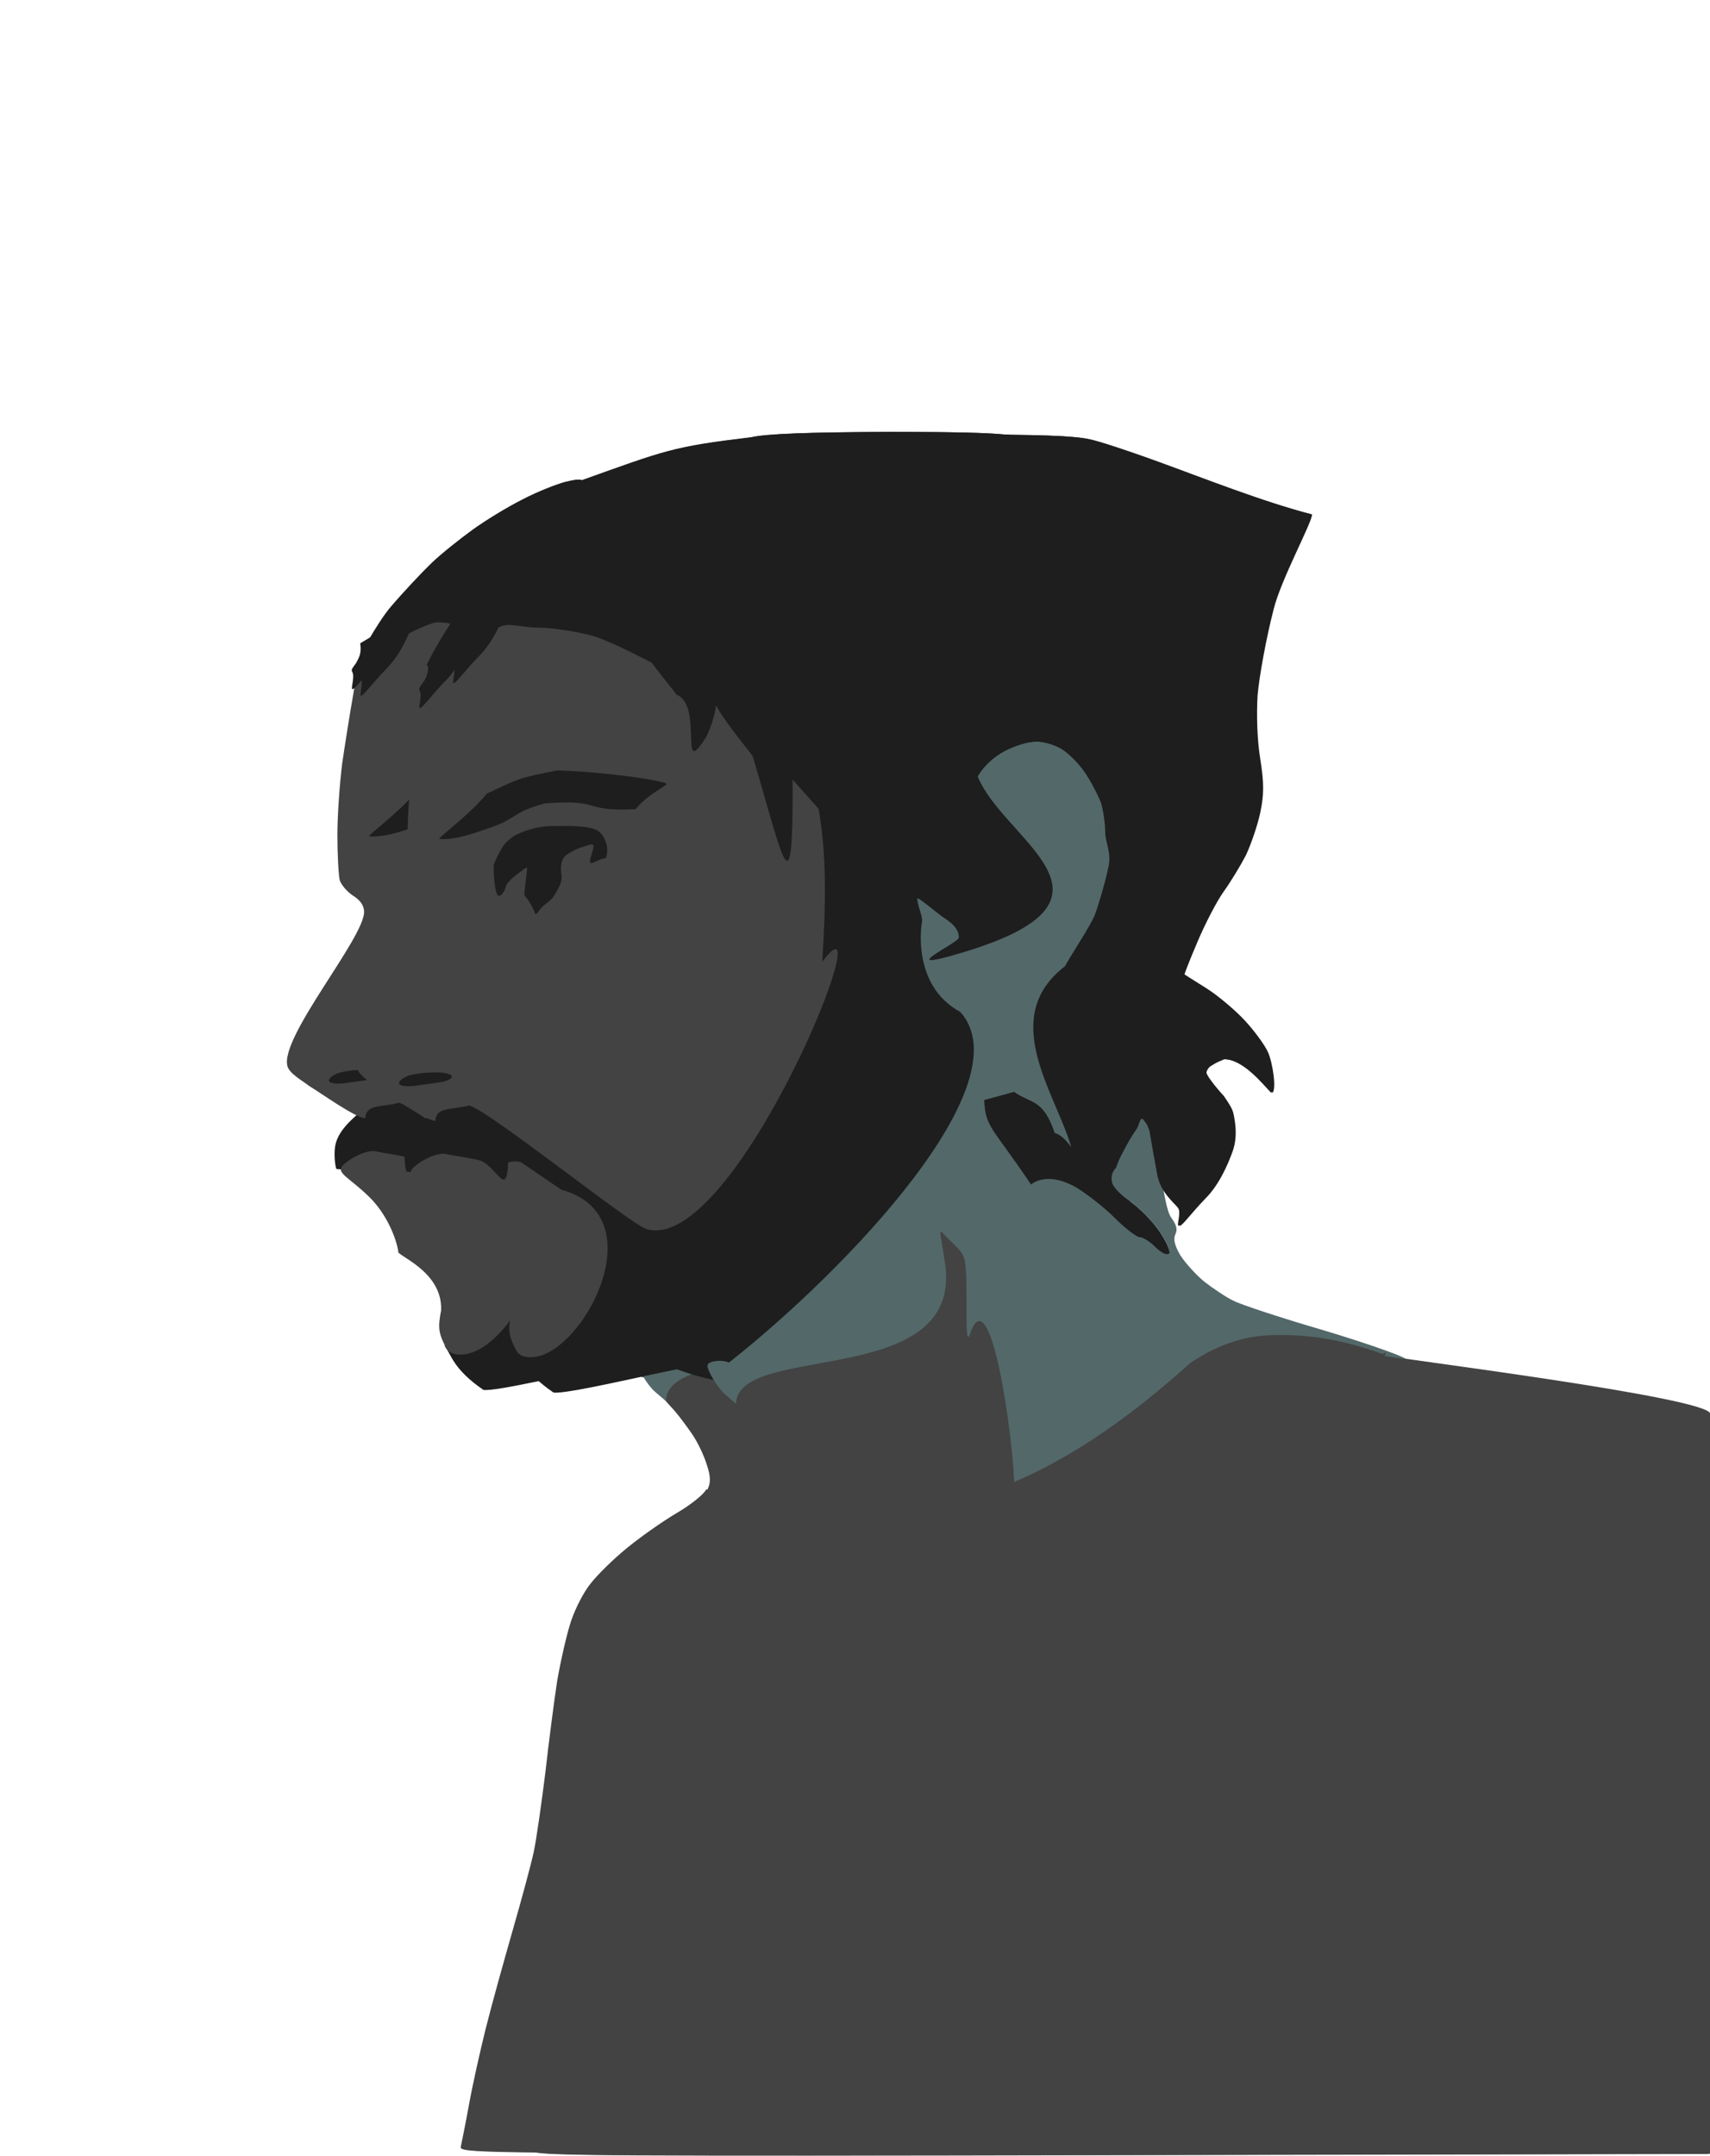 <?xml version="1.0" encoding="UTF-8"?>
<svg width="980" height="1235" version="1.2" viewBox="0 0 445 561" xmlns="http://www.w3.org/2000/svg" xmlns:cc="http://creativecommons.org/ns#" xmlns:dc="http://purl.org/dc/elements/1.1/" xmlns:rdf="http://www.w3.org/1999/02/22-rdf-syntax-ns#" xmlns:xlink="http://www.w3.org/1999/xlink">
<defs>
<linearGradient id="e" x1="106.88" x2="158.09" y1="326.74" y2="326.74" gradientUnits="userSpaceOnUse">
<stop stop-color="#fcffff" offset="0"/>
<stop stop-color="#e0e9f5" offset="1"/>
</linearGradient>
<radialGradient id="a" cx="128.1" cy="265.87" r="62.577" gradientTransform="matrix(1 0 0 1.268 0 -64.525)" gradientUnits="userSpaceOnUse">
<stop stop-color="#fcffff" offset="0"/>
<stop stop-color="#e0e9f5" offset=".877"/>
</radialGradient>
<linearGradient id="d" x1="138.47" x2="445.12" y1="431.33" y2="431.33" gradientUnits="userSpaceOnUse">
<stop stop-color="#fcffff" offset="0"/>
<stop stop-color="#d0ddf1" offset="1"/>
</linearGradient>
<linearGradient id="c" x1="137.6" x2="455.6" y1="454.22" y2="454.22" gradientUnits="userSpaceOnUse">
<stop stop-color="#fcffff" offset="0"/>
<stop stop-color="#abc6ea" offset=".672"/>
</linearGradient>
<linearGradient id="b" x1="111.02" x2="341.13" y1="219.73" y2="219.73" gradientUnits="userSpaceOnUse">
<stop stop-color="#011bb6" offset="0"/>
<stop stop-color="#010a4d" offset="1"/>
</linearGradient>
</defs>--dark: #1e1e1e;
	--greygreen: #536869;
	--highlightgreen: #8eaa90;
	--green: #738c7f;
	--grey:#434243;
<title>meVectoriced</title>
<style>.s0 { fill: #1e1e1e } 
		.s1 { opacity: 1;fill: #536869} 
		.s2 { opacity: 1;fill: #434343}</style>
<g transform="translate(593.32 -87.827)" fill="#1832fc">
<path class="s0" d="m-397.56 201.64c-20.427 2.453-22.054 3.299-44.4 11.3 0.2-0.5-1.5-0.3-3.9 0.3-2.3 0.6-7.4 2.6-11.2 4.6-3.8 1.9-9.7 5.5-13 7.9s-8.1 6.2-10.6 8.6-7.4 7.6-10.8 11.6c-3.3 3.9-8.817 13.904-8.717 14.404 0.2 0.6 7.293-3.589 10.435-5.533 2.7-2.3 7.698-4.268 9.598-4.868 1.9-0.5 5.424 0.564 9.024 0.564s9.168 0.9 13.268 1.9 11.376 4.764 14.976 6.564 8.311 4.586 11.211 6.386c2.8 1.9 11.93 9.571 13.13 9.471 23.164 18.68 40.266 82.026-29.824 124.31-0.4 0-1.3-1.1-2-2.5-0.8-1.667-2.033-2.5-3.7-2.5s-2.667-0.667-3-2c-0.3-1.1-1.7-2.9-3.3-3.9-1.5-1-6.8-3.5-11.7-5.5-5.9-2.3-10.2-4.8-12.5-7.1-1.9-1.9-3.817-1.326-4.817-1.326-0.9 0-3.483-1.474-5.183-0.674s-4.8 3.2-7 5.3c-2.7 2.5-4.2 4.8-4.6 7.2-0.3 1.9-0.1 4.6 0.3 5.9l3.941 0.367c16.266-6.882 27.709 10.883 39.559 11.733 1.3-0.1 3 0.7 3.9 1.7 1 1.1 1.9 4.5 2.3 9.1 1.033 6.35-1.947 9.879-6.7 14-3.483 3.741-17.327 5.835-14.417 9.751 1.388 1.867 2.074 5.628 9.717 10.849 3.1 0.5 22.946-4.24 32.146-6.04 60.359 22.346 85.042-56.728 78.298-88.395-0.8-3.7-12.544-9.072-11.944-15.673 0.4-5.5-3.099-10.292-2.599-12.092 0.6-1.7-1.306-6.372-0.706-6.372s5.406 4.171 7.306 5.372c2.4 1.6 3.4 3.1 3.4 4.8 0.1 1.4-18.185 9.687 1.3 3.8 45.846-13.851 10.485-28.856 3.6-45.7 1.7-2.9 4.3-5.2 7.2-6.7 2.5-1.3 6.1-2.4 8-2.4s5 0.9 6.7 2c1.8 1.1 4.6 3.9 6.1 6.2 1.6 2.4 3.4 5.9 4.1 7.8 0.6 1.9 1.1 5.4 1.1 7.7 0 2.4 1.716 5.367 0.816 9.067-0.8 3.8-2.4 9.3-3.5 12.3-1.2 3-6.016 10.133-7.816 13.433-17.19 13.228-2.78 32.502 1.5 46.5 0.526 1.721-1.163-2.24-4.163-3.14-2.989-8.878-5.969-7.503-10.577-10.68l-7.76 2.12c0.297 7.209 2.128 6.999 12.175 21.97 1.316-1.013 5.045-2.951 11.525 0.63 2.9 1.7 7.5 5.3 10.3 8.1 2.7 2.7 5.7 5 6.5 5s2.6 1.1 4 2.5 2.9 2.2 3.3 1.8c0.5-0.5-0.7-3.1-2.5-5.8-1.9-2.8-5.3-6.2-7.6-7.8-2.3-1.5-4.5-3.7-4.8-5s0-2.8 1-3.7l5.6-10.5c0.598-0.8 1.27-2.826 1.799-2.226 1.355 1.537 1.145 1.726 1.701 2.926 0.2 1.3 1.1 6.4 2 11.3 0.8 4.9 4.701 7.743 5.501 8.943 0.8 1.3-0.501 4.557 0.099 4.557 0.6 0 3.229-3.593 6.629-7.093 3.7-3.7 5.902-9.098 6.902-11.798 1.2-3 1.112-6.044 0.712-8.544s-0.414-2.821-2.843-6.365c-2.4-2.6-4.4-5.3-4.5-6 0-0.6 0.6-1.5 1.2-1.8 0.7-0.4 0.928-0.732 3.475-1.74 5.144-0.12 10.281 6.467 12.501 8.739 1.1-1 0.024-7.999-1.176-10.599-0.8-1.8-3.5-5.5-6-8.2s-7-6.5-10-8.4-5.6-3.5-5.7-3.6 1.4-3.9 3.4-8.6 5-10.5 6.8-13 4.4-6.8 5.8-9.5c1.3-2.8 3-7.7 3.7-11 1-4.8 1-7.6 0-14-0.8-4.8-1-11.4-0.7-16.5 0.4-4.7 2.2-14.8 4.2-22.5 1.9-7.7 9.992-22.533 9.992-24.633-12.679-3.257-28.034-9.367-40.992-14.067-6.1-2.2-13.5-4.7-16.5-5.4-4.1-1-13.1-1.3-35-1.3-20.5 0.1-31.2 0.5-35 1.4z"/>
<path class="s2" d="m-355.53 388.87-65.687 60.581c-0.4 1.9 2.054 3.883 3.554 5.683 1.2 1.4 3.2 4.1 4.5 6s3 5.4 3.7 7.7c1.1 3.2 1.1 4.8 0.3 6.5-0.6 1.3-4.1 4.1-7.9 6.3-3.7 2.2-9.5 6.3-12.9 9.1-3.3 2.7-7.5 6.8-9.2 9-1.8 2.1-4.1 6.6-5.2 9.9s-2.7 10.3-3.6 15.5c-0.8 5.2-2.2 16-3.1 24-1 8-2.3 17.2-3 20.5s-3.2 12.5-5.5 20.5-5.5 19.5-7 25.5-3.5 15-4.4 20-1.9 9.8-2.1 10.8c-0.5 1.6 5 1.7 105.3 1.6l201.29-0.4 0.024-192.52c0.906-4.207-84.56-14.8-84.414-15.181 0.533-0.867 0.367-1.033-0.5-0.5-8.525-3.115-17.409-5.034-26.899-4.933-9.377-0.134-16.691 2.941-23.182 7.297z"/>
<path class="s2" d="m-481.85 249.84c-3.578 0.7-6.952 1.8-7.463 2.3-0.613 0.6-1.738 1-2.658 1-0.92 0-3.067 1.2-4.703 2.8-2.658 2.3-3.374 4-4.703 12.199-0.92 5.2-2.249 13.599-2.965 18.499-0.613 5-1.227 13.299-1.227 18.499 0 5.2 0.307 10.499 0.613 11.799 0.409 1.2 1.942 3 3.476 4 1.84 1.1 2.863 2.6 2.863 4.2 0 6.859-21.971 32.616-19.963 40.144 0.511 1.9 3.525 3.55 5.757 5.229 2.873 1.71 11.965 8.272 14.513 8.322 0.196-3.714 4.111-2.769 8.79-4.015 5.338 1.422 42.064 30.955 46.178 32.172 23.181 6.854 62.468-91.815 45.766-69.576 1.777-30.375 4.124-78.899-49.719-83.272-8.373-4.098-5.436-3.158-7.668-2.3-0.409-0.4-3.739-1.145-7.024-1.896-7.471-1.708-12.45-1.716-19.864-0.104z"/>
<path class="s0" d="m-412.05 276.66c-28.042-21.642-4.733 5.455-3.62 7.337 8.548 28.754 10.798 43.575 10.314-1.571 3.681-4.931 5.523-13.396 6.914-17.631z"/>
<path class="s0" d="m-477.64 304.53c-2.212 1.708-3.067 1.953-5.506 7.691 0 4.516 0.614 8.056 1.35 8.056 0.737 0 1.473-1.099 1.841-2.441 0.368-1.465 3.199-3.349 4.363-4.253 1.778-1.38 1.125-1.287 0.425 6.45 3.447 4.285 2.379 5.859 3.56 4.516 1.803-2.689 3.05-2.156 4.756-5.209 0.614-1.221 1.628-2.481 1.382-4.556-0.368-2.197 0-4.15 1.105-5.005 0.859-0.732 2.946-1.831 4.665-2.319 2.823-0.977 2.946-0.854 2.087 1.953-0.737 2.319-0.614 2.808 0.982 1.953 0.982-0.488 2.087-0.854 2.455-0.854s0.614-1.099 0.614-2.441-0.859-3.296-1.841-4.272c-1.35-1.343-4.542-1.831-11.907-1.709-5.647 0-8.734 1.83-10.329 2.44z"/>
<path class="s0" d="m-466.56 287.64c-9.67 1.877-9.646 1.945-18.353 6.044-4.485 5.537-13.083 11.73-12.331 11.797 4.3 0.382 10.225-1.893 14.293-3.338 5.448-1.935 5.025-3.722 13.09-5.902 15.361-1.227 9.437 2.196 23.662 1.484 4.015-4.828 9.367-6.326 7.726-6.813-5.52-1.64-20.964-3.122-28.089-3.271z"/>
<path class="s0" d="m-505.46 367.14c-1.4 0.5-2.4 1.4-2.3 2s1.8 0.8 4 0.6c2-0.3 5.2-0.7 7-1 1.7-0.3 3-1 2.7-1.6s-2.4-1-4.7-0.9c-2.4 0-5.4 0.4-6.7 0.9z"/>
<path class="s2" d="m-504.17 391.15c-1.9 1.9 1.703 3.087 6.903 8.187 4.4 4.3 6.949 10.449 7.55 14.149-0.773 1.027 11.574 5.002 11.15 15.351-0.885 4.497-0.642 6.016 1.171 9.491 0.662 1.269 1.6 2.076 4.174 2.017 13.111-0.302 32.673-36.772 7.715-43.578l-10.49-7.149c-0.6-0.3-3.416-0.342-3.416 0.258 0 0.5-0.054 4.261-1.154 4.261-1.1 0-3.738-4.486-6.438-5.086-2.6-0.6-6.442-1.138-8.342-1.538-2.7-0.7-7.324 2.037-8.824 3.637z"/>
<path class="s1" d="m-349.7 282.11c-2.3 1.2-5.772 4.214-7.372 6.614-1.7 2.4-3.386 5.959-3.686 7.659-0.6 2.7 0.59 3.659 4.39 6.559 15.535 7.551 28.019 15.409 6.767 26.967-3.848 2.117-7.011 3.115-12.067 1.233 0-1.7-1-3.2-3.4-4.8-1.9-1.2-8.025-6.957-8.525-6.957-0.6 0 2.525 6.257 1.925 7.957-0.065 0.234-2.773 16.221 10.015 23.154 16.617 18.56-29.407 66.939-60.215 91.234-2.225-0.908-5.295-0.291-5.595 0.609-0.3 1.2 2.695 6.103 4.595 7.703l2.8 2.4c0.561-16.381 61.172-3.094 54.157-38.169-0.07-1.763-1.587-7.71-0.539-6.484 2.502 2.928 6.019 4.918 6.082 8.352 0.808 5.654-0.374 22.858 1.256 18.109 5.224-15.221 11.229 26.176 11.544 40.091 0 1.6-0.9 4.5-1.9 6.5-1 2.1-2.821 2.667-3.821 3.667l-6.883 3.954c3.382 1.305 5.574 3.149 7.304 4.879 15.359-15.75 28.687-15.179 47.15-8.442-2.326-7.658-6.18-11.802-8.95-18.558 9.091-28.03 64.973-25.594 68.753-25.519 1.443 0.029-7.6-3.41-21.153-7.481-11-3.2-21.6-6.7-23.5-7.7-1.9-0.9-5.3-3.2-7.5-4.9-2.2-1.8-5-4.9-6.3-6.9-1.5-2.6-1.9-4.2-1.3-5.5 0.6-1.2 0.3-2.4-1-4.2-1.2-1.5-1.929-6.283-2.829-11.683-0.8-4.9-2.371-9.817-2.571-11.117-0.3-1.2-1.2-3.481-2-3.481s-1.067 2.108-1.5 2.781c-3.614 5.615-3.529 4.996-5.6 10.5-1 0.9-1.3 2.4-1 3.7s2.5 3.5 4.8 5c2.3 1.6 5.7 5 7.6 7.8 1.8 2.7 3 5.3 2.5 5.8-0.4 0.4-1.9-0.4-3.3-1.8s-3.2-2.5-4-2.5-3.8-2.3-6.5-5c-2.8-2.8-7.4-6.4-10.3-8.1-3.8-2.1-5.238-4.17-6.338-3.47-1 0.7-2.662 2.17-4.462 1.27-1.4-0.6-3-2.7-3.7-4.5-4.222-8.688-5.205-9.175-9-12.5l-0.2-3.4c2.659 3.572 6.539-2.68 8.764 3.211 2.198-3.235 8.736 8.989 10.436 9.489 3 0.9 4.076 1.576 4.076-0.224 4.618-15.299-4.328-25.787-9.575-35.81-0.3-3.2 6.048-6.425 8.748-11.225 1.8-3.3 7.22-7.896 8.42-10.896 1.1-3 3.908-7.534 4.708-11.334 0.9-3.7-4.077-10.412-4.077-12.812 0-2.3-0.5-5.8-1.1-7.7-0.7-1.9-2.5-5.4-4.1-7.8-1.5-2.3-4.3-5.1-6.1-6.2-1.7-1.1-4.8-2-6.7-2s-5.831 0.669-8.131 1.969z"/>
<path class="s2" d="m-409.54 475.41c-0.6 1.3-4.1 4.1-7.9 6.3-3.7 2.2-9.5 6.3-12.9 9.1-3.3 2.7-7.5 6.8-9.2 9-1.8 2.1-4.1 6.6-5.2 9.9s-2.7 10.3-3.6 15.5c-0.8 5.2-2.2 16-3.1 24-1 8-2.3 17.2-3 20.5s-3.2 12.5-5.5 20.5-5.5 19.5-7 25.5-3.5 15-4.4 20-1.9 9.8-2.1 10.8c-0.5 1.6 5 1.7 105.3 1.6l201.29-0.4 0.024-192.52c0.906-4.207-84.56-14.8-84.414-15.181 0.533-0.867 0.367-1.033-0.5-0.5-8.525-3.115-17.409-5.034-26.899-4.933-9.377-0.134-16.691 2.941-23.182 7.297-33.519 30.274-68.7 47.261-107.72 33.536z"/>
<path class="s0" d="m-499.63 255.25c0.8 4.9-2.89 6.191-2.09 7.391 0.8 1.3-0.501 4.557 0.099 4.557 0.6 0 3.229-3.593 6.629-7.093 3.7-3.7 5.902-9.098 6.902-11.798z"/>
<path class="s0" d="m-497.4 256.95c0.8 4.9-2.89 6.191-2.09 7.391 0.8 1.3-0.501 4.557 0.099 4.557 0.6 0 3.229-3.593 6.629-7.093 3.7-3.7 5.902-9.098 6.902-11.798z"/>
<path class="s0" d="m-449.89 244.88c1.112 7.684 13.208 21.153 14.321 23.035 7.224 2.716 0.417 22.768 7.755 11.037 0.442-0.707 4.066-8.562 2.387-14.678 3.681-4.931 5.523-13.396 6.914-17.631z"/>
<path class="s0" d="m-397.93 201.62c-20.427 2.453-22.054 3.299-44.4 11.3 0.2-0.5-1.5-0.3-3.9 0.3-2.3 0.6-7.4 2.6-11.2 4.6-3.8 1.9-9.7 5.5-13 7.9s-8.1 6.2-10.6 8.6-7.4 7.6-10.8 11.6c-3.3 3.9-8.817 13.904-8.717 14.404 0.2 0.6 7.293-3.589 10.435-5.533 2.7-2.3 7.698-4.268 9.598-4.868 1.9-0.5 5.424 0.564 9.024 0.564s9.168 0.9 13.268 1.9 11.376 4.764 14.976 6.564 8.311 4.586 11.211 6.386c2.8 1.9 11.93 9.571 13.13 9.471l46.876 52.512c0.6-1.7-1.306-6.372-0.706-6.372s5.406 4.171 7.306 5.372c2.4 1.6 3.4 3.1 3.4 4.8 0.1 1.4-18.185 9.687 1.3 3.8 45.846-13.851 10.485-28.856 3.6-45.7 1.7-2.9 4.3-5.2 7.2-6.7 2.5-1.3 6.1-2.4 8-2.4s5 0.9 6.7 2c1.8 1.1 4.6 3.9 6.1 6.2 1.6 2.4 3.4 5.9 4.1 7.8 0.6 1.9 1.1 5.4 1.1 7.7 0 2.4 1.716 5.367 0.816 9.067-0.8 3.8-2.4 9.3-3.5 12.3-1.2 3-6.016 10.133-7.816 13.433-17.19 13.228-2.78 32.502 1.5 46.5 0.526 1.721-1.163-2.24-4.163-3.14-2.989-8.878-5.969-7.503-10.577-10.68l-7.76 2.12c0.297 7.209 2.128 6.999 12.175 21.97 1.316-1.013 5.045-2.951 11.525 0.63 2.9 1.7 7.5 5.3 10.3 8.1 2.7 2.7 5.7 5 6.5 5s2.6 1.1 4 2.5 2.9 2.2 3.3 1.8c0.5-0.5-0.7-3.1-2.5-5.8-1.9-2.8-5.3-6.2-7.6-7.8-2.3-1.5-4.5-3.7-4.8-5s0-2.8 1-3.7l5.6-10.5c0.598-0.8 1.27-2.826 1.799-2.226 1.355 1.537 1.145 1.726 1.701 2.926 0.2 1.3 1.1 6.4 2 11.3 0.8 4.9 4.701 7.743 5.501 8.943 0.8 1.3-0.501 4.557 0.099 4.557 0.6 0 3.229-3.593 6.629-7.093 3.7-3.7 5.902-9.098 6.902-11.798 1.2-3 1.112-6.044 0.712-8.544s-0.414-2.821-2.843-6.365c-2.4-2.6-4.4-5.3-4.5-6 0-0.6 0.6-1.5 1.2-1.8 0.7-0.4 0.928-0.732 3.475-1.74 5.144-0.12 10.281 6.467 12.501 8.739 1.1-1 0.024-7.999-1.176-10.599-0.8-1.8-3.5-5.5-6-8.2s-7-6.5-10-8.4-5.6-3.5-5.7-3.6 1.4-3.9 3.4-8.6 5-10.5 6.8-13 4.4-6.8 5.8-9.5c1.3-2.8 3-7.7 3.7-11 1-4.8 1-7.6 0-14-0.8-4.8-1-11.4-0.7-16.5 0.4-4.7 2.2-14.8 4.2-22.5 1.9-7.7 9.992-22.533 9.992-24.633-12.679-3.257-28.034-9.367-40.992-14.067-6.1-2.2-13.5-4.7-16.5-5.4-4.1-1-13.1-1.3-35-1.3-20.5 0.1-31.2 0.5-35 1.4z"/>
</g>
<path class="s0" d="m214 114.5c-20.427 2.453-22.054 3.299-44.4 11.3 0.2-0.5-1.5-0.3-3.9 0.3-2.3 0.6-7.4 2.6-11.2 4.6-3.8 1.9-9.7 5.5-13 7.9s-8.1 6.2-10.6 8.6-7.4 7.6-10.8 11.6c-3.3 3.9-8.817 13.904-8.717 14.404 0.2 0.6 7.293-3.589 10.435-5.533 2.7-2.3 7.698-4.268 9.598-4.868 1.9-0.5 5.424 0.564 9.024 0.564s9.168 0.9 13.268 1.9 11.376 4.764 14.976 6.564 8.311 4.586 11.211 6.386c2.8 1.9 11.93 9.571 13.13 9.471 23.164 18.68 40.266 82.026-29.824 124.31-0.4 0-1.3-1.1-2-2.5-0.8-1.667-2.033-2.5-3.7-2.5s-2.667-0.667-3-2c-0.3-1.1-1.7-2.9-3.3-3.9-1.5-1-6.8-3.5-11.7-5.5-5.9-2.3-10.2-4.8-12.5-7.1-1.9-1.9-3.817-1.326-4.817-1.326-0.9 0-3.483-1.474-5.183-0.674s-4.8 3.2-7 5.3c-2.7 2.5-4.2 4.8-4.6 7.2-0.3 1.9-0.1 4.6 0.3 5.9l3.941 0.367c16.266-6.882 27.709 10.883 39.559 11.733 1.3-0.1 3 0.7 3.9 1.7 1 1.1 1.9 4.5 2.3 9.1 1.033 6.35-1.947 9.879-6.7 14-3.483 3.741-17.327 5.835-14.417 9.751 1.388 1.867 2.074 5.628 9.717 10.849 3.1 0.5 22.946-4.24 32.146-6.04 60.359 22.346 85.042-56.728 78.298-88.395-0.8-3.7-12.544-9.072-11.944-15.673 0.4-5.5-3.099-10.292-2.599-12.092 0.6-1.7-1.306-6.372-0.706-6.372s5.406 4.171 7.306 5.372c2.4 1.6 3.4 3.1 3.4 4.8 0.1 1.4-18.185 9.687 1.3 3.8 45.846-13.851 10.485-28.856 3.6-45.7 1.7-2.9 4.3-5.2 7.2-6.7 2.5-1.3 6.1-2.4 8-2.4s5 0.9 6.7 2c1.8 1.1 4.6 3.9 6.1 6.2 1.6 2.4 3.4 5.9 4.1 7.8 0.6 1.9 1.1 5.4 1.1 7.7 0 2.4 1.716 5.367 0.816 9.067-0.8 3.8-2.4 9.3-3.5 12.3-1.2 3-6.016 10.133-7.816 13.433-17.19 13.228-2.78 32.502 1.5 46.5 0.526 1.721-1.163-2.24-4.163-3.14-2.989-8.878-5.969-7.503-10.577-10.68l-7.76 2.12c0.297 7.209 2.128 6.999 12.175 21.97 1.316-1.013 5.045-2.951 11.525 0.63 2.9 1.7 7.5 5.3 10.3 8.1 2.7 2.7 5.7 5 6.5 5s2.6 1.1 4 2.5 2.9 2.2 3.3 1.8c0.5-0.5-0.7-3.1-2.5-5.8-1.9-2.8-5.3-6.2-7.6-7.8-2.3-1.5-4.5-3.7-4.8-5s0-2.8 1-3.7l5.6-10.5c0.598-0.8 1.27-2.826 1.799-2.226 1.355 1.537 1.145 1.726 1.701 2.926 0.2 1.3 1.1 6.4 2 11.3 0.8 4.9 4.701 7.743 5.501 8.943 0.8 1.3-0.501 4.557 0.099 4.557 0.6 0 3.229-3.593 6.629-7.093 3.7-3.7 5.902-9.098 6.902-11.798 1.2-3 1.112-6.044 0.712-8.544s-0.414-2.821-2.843-6.365c-2.4-2.6-4.4-5.3-4.5-6 0-0.6 0.6-1.5 1.2-1.8 0.7-0.4 0.928-0.732 3.475-1.74 5.144-0.12 10.281 6.467 12.501 8.739 1.1-1 0.024-7.999-1.176-10.599-0.8-1.8-3.5-5.5-6-8.2s-7-6.5-10-8.4-5.6-3.5-5.7-3.6 1.4-3.9 3.4-8.6 5-10.5 6.8-13 4.4-6.8 5.8-9.5c1.3-2.8 3-7.7 3.7-11 1-4.8 1-7.6 0-14-0.8-4.8-1-11.4-0.7-16.5 0.4-4.7 2.2-14.8 4.2-22.5 1.9-7.7 9.992-22.533 9.992-24.633-12.679-3.257-28.034-9.367-40.992-14.067-6.1-2.2-13.5-4.7-16.5-5.4-4.1-1-13.1-1.3-35-1.3-20.5 0.1-31.2 0.5-35 1.4z" fill="#010a4d"/>
<path class="s2" d="m256.03 301.74-65.687 60.581c-0.4 1.9 2.054 3.883 3.554 5.683 1.2 1.4 3.2 4.1 4.5 6s3 5.4 3.7 7.7c1.1 3.2 1.1 4.8 0.3 6.5-0.6 1.3-4.1 4.1-7.9 6.3-3.7 2.2-9.5 6.3-12.9 9.1-3.3 2.7-7.5 6.8-9.2 9-1.8 2.1-4.1 6.6-5.2 9.9s-2.7 10.3-3.6 15.5c-0.8 5.2-2.2 16-3.1 24-1 8-2.3 17.2-3 20.5s-3.2 12.5-5.5 20.5-5.5 19.5-7 25.5-3.5 15-4.4 20-1.9 9.8-2.1 10.8c-0.5 1.6 5 1.7 105.3 1.6l201.29-0.4 0.024-192.52c0.906-4.207-84.56-14.8-84.414-15.181 0.533-0.867 0.367-1.033-0.5-0.5-8.525-3.115-17.409-5.034-26.899-4.933-9.377-0.134-16.691 2.941-23.182 7.297z" fill="url(#d)"/>
<path class="s2" d="m129.71 162.71c-3.578 0.7-6.952 1.8-7.463 2.3-0.613 0.6-1.738 1-2.658 1-0.92 0-3.067 1.2-4.703 2.8-2.658 2.3-3.374 4-4.703 12.199-0.92 5.2-2.249 13.599-2.965 18.499-0.613 5-1.227 13.299-1.227 18.499 0 5.2 0.307 10.499 0.613 11.799 0.409 1.2 1.942 3 3.476 4 1.84 1.1 2.863 2.6 2.863 4.2 0 6.859-21.971 32.616-19.963 40.144 0.511 1.9 3.525 3.55 5.757 5.229 2.873 1.71 11.965 8.272 14.513 8.322 0.196-3.714 4.111-2.769 8.79-4.015 5.338 1.422 42.064 30.955 46.178 32.172 23.181 6.854 62.468-91.815 45.766-69.576 1.777-30.375 4.124-78.899-49.719-83.272-8.373-4.098-5.436-3.158-7.668-2.3-0.409-0.4-3.739-1.145-7.024-1.896-7.471-1.708-12.45-1.716-19.864-0.104z" fill="url(#a)"/>
<path class="s0" d="m199.52 189.52c-28.042-21.642-4.733 5.455-3.62 7.337 8.548 28.754 10.798 43.575 10.314-1.571 3.681-4.931 5.523-13.396 6.914-17.631z" fill="#010a4d"/>
<path class="s0" d="m133.92 217.4c-2.212 1.708-3.067 1.953-5.506 7.691 0 4.516 0.614 8.056 1.35 8.056 0.737 0 1.473-1.099 1.841-2.441 0.368-1.465 3.199-3.349 4.363-4.253 1.778-1.38 1.125-1.287 0.425 6.45 3.447 4.285 2.379 5.859 3.56 4.516 1.803-2.689 3.05-2.156 4.756-5.209 0.614-1.221 1.628-2.481 1.382-4.556-0.368-2.197 0-4.15 1.105-5.005 0.859-0.732 2.946-1.831 4.665-2.319 2.823-0.977 2.946-0.854 2.087 1.953-0.737 2.319-0.614 2.808 0.982 1.953 0.982-0.488 2.087-0.854 2.455-0.854s0.614-1.099 0.614-2.441-0.859-3.296-1.841-4.272c-1.35-1.343-4.542-1.831-11.907-1.709-5.647 0-8.734 1.83-10.329 2.44z" stroke-width="1.224"/>
<path class="s0" d="m145 200.5c-9.67 1.877-9.646 1.945-18.353 6.044-4.485 5.537-13.083 11.73-12.331 11.797 4.3 0.382 10.225-1.893 14.293-3.338 5.448-1.935 5.025-3.722 13.09-5.902 15.361-1.227 9.437 2.196 23.662 1.484 4.015-4.828 9.367-6.326 7.726-6.813-5.52-1.64-20.964-3.122-28.089-3.271z"/>
<path class="s0" d="m106.1 280c-1.4 0.5-2.4 1.4-2.3 2s1.8 0.8 4 0.6c2-0.3 5.2-0.7 7-1 1.7-0.3 3-1 2.7-1.6s-2.4-1-4.7-0.9c-2.4 0-5.4 0.4-6.7 0.9z"/>
<path class="s2" d="m107.4 304.01c-1.9 1.9 1.703 3.087 6.903 8.187 4.4 4.3 6.949 10.449 7.55 14.149-0.773 1.027 11.574 5.002 11.15 15.351-0.885 4.497-0.642 6.016 1.171 9.491 0.662 1.269 1.6 2.076 4.174 2.017 13.111-0.302 32.673-36.772 7.715-43.578l-10.49-7.149c-0.6-0.3-3.416-0.342-3.416 0.258 0 0.5-0.054 4.261-1.154 4.261-1.1 0-3.738-4.486-6.438-5.086-2.6-0.6-6.442-1.138-8.342-1.538-2.7-0.7-7.324 2.037-8.824 3.637z" fill="url(#e)"/>
<path class="s1" d="m261.87 194.97c-2.3 1.2-5.772 4.214-7.372 6.614-1.7 2.4-3.386 5.959-3.686 7.659-0.6 2.7 0.59 3.659 4.39 6.559 15.535 7.551 28.019 15.409 6.767 26.967-3.848 2.117-7.011 3.115-12.067 1.233 0-1.7-1-3.2-3.4-4.8-1.9-1.2-8.025-6.957-8.525-6.957-0.6 0 2.525 6.257 1.925 7.957-0.065 0.234-2.773 16.221 10.015 23.154 16.617 18.56-29.407 66.939-60.215 91.234-2.225-0.908-5.295-0.291-5.595 0.609-0.3 1.2 2.695 6.103 4.595 7.703l2.8 2.4c0.561-16.381 61.172-3.094 54.157-38.169-0.07-1.763-1.587-7.71-0.539-6.484 2.502 2.928 6.019 4.918 6.082 8.352 0.808 5.654-0.374 22.858 1.256 18.109 5.224-15.221 11.229 26.176 11.544 40.091 0 1.6-0.9 4.5-1.9 6.5-1 2.1-2.821 2.667-3.821 3.667l-6.883 3.954c3.382 1.305 5.574 3.149 7.304 4.879 15.359-15.75 28.687-15.179 47.15-8.442-2.326-7.658-6.18-11.802-8.95-18.558 9.091-28.03 64.973-25.594 68.753-25.519 1.443 0.029-7.6-3.41-21.153-7.481-11-3.2-21.6-6.7-23.5-7.7-1.9-0.9-5.3-3.2-7.5-4.9-2.2-1.8-5-4.9-6.3-6.9-1.5-2.6-1.9-4.2-1.3-5.5 0.6-1.2 0.3-2.4-1-4.2-1.2-1.5-1.929-6.283-2.829-11.683-0.8-4.9-2.371-9.817-2.571-11.117-0.3-1.2-1.2-3.481-2-3.481s-1.067 2.108-1.5 2.781c-3.614 5.615-3.529 4.996-5.6 10.5-1 0.9-1.3 2.4-1 3.7s2.5 3.5 4.8 5c2.3 1.6 5.7 5 7.6 7.8 1.8 2.7 3 5.3 2.5 5.8-0.4 0.4-1.9-0.4-3.3-1.8s-3.2-2.5-4-2.5-3.8-2.3-6.5-5c-2.8-2.8-7.4-6.4-10.3-8.1-3.8-2.1-5.238-4.17-6.338-3.47-1 0.7-2.662 2.17-4.462 1.27-1.4-0.6-3-2.7-3.7-4.5-4.222-8.688-5.205-9.175-9-12.5l-0.2-3.4c2.659 3.572 6.539-2.68 8.764 3.211 2.198-3.235 8.736 8.989 10.436 9.489 3 0.9 4.076 1.576 4.076-0.224 4.618-15.299-4.328-25.787-9.575-35.81-0.3-3.2 6.048-6.425 8.748-11.225 1.8-3.3 7.22-7.896 8.42-10.896 1.1-3 3.908-7.534 4.708-11.334 0.9-3.7-4.077-10.412-4.077-12.812 0-2.3-0.5-5.8-1.1-7.7-0.7-1.9-2.5-5.4-4.1-7.8-1.5-2.3-4.3-5.1-6.1-6.2-1.7-1.1-4.8-2-6.7-2s-5.831 0.669-8.131 1.969z" fill="#d0ddf1"/>
<path class="s2" d="m202.03 388.27c-0.6 1.3-4.1 4.1-7.9 6.3-3.7 2.2-9.5 6.3-12.9 9.1-3.3 2.7-7.5 6.8-9.2 9-1.8 2.1-4.1 6.6-5.2 9.9s-2.7 10.3-3.6 15.5c-0.8 5.2-2.2 16-3.1 24-1 8-2.3 17.2-3 20.5s-3.2 12.5-5.5 20.5-5.5 19.5-7 25.5-3.5 15-4.4 20-1.9 9.8-2.1 10.8c-0.5 1.6 5 1.7 105.3 1.6l201.29-0.4 0.024-192.52c0.906-4.207-84.56-14.8-84.414-15.181 0.533-0.867 0.367-1.033-0.5-0.5-8.525-3.115-17.409-5.034-26.899-4.933-9.377-0.134-16.691 2.941-23.182 7.297-33.519 30.274-68.7 47.261-107.72 33.536z" fill="url(#c)"/>
<path class="s0" d="m111.24 172.34c0.8 4.9-2.89 6.191-2.09 7.391 0.8 1.3-0.501 4.557 0.099 4.557 0.6 0 3.229-3.593 6.629-7.093 3.7-3.7 5.902-9.098 6.902-11.798z" fill="#010a4d"/>
<path class="s0" d="m120.03 165.84c0.8 4.9-2.89 6.191-2.09 7.391 0.8 1.3-0.501 4.557 0.099 4.557 0.6 0 3.229-3.593 6.629-7.093 3.7-3.7 5.902-9.098 6.902-11.798z" fill="#010a4d"/>
<path class="s0" d="m161.67 157.74c1.112 7.684 13.208 21.153 14.321 23.035 7.224 2.716 0.417 22.768 7.755 11.037 0.442-0.707 4.066-8.562 2.387-14.678 3.681-4.931 5.523-13.396 6.914-17.631z" fill="#010a4d"/>
<path class="s0" d="m213.64 114.48c-20.427 2.453-22.054 3.299-44.4 11.3 0.2-0.5-1.5-0.3-3.9 0.3-2.3 0.6-7.4 2.6-11.2 4.6-3.8 1.9-9.7 5.5-13 7.9s-8.1 6.2-10.6 8.6-7.4 7.6-10.8 11.6c-3.3 3.9-8.817 13.904-8.717 14.404 0.2 0.6 7.293-3.589 10.435-5.533 2.7-2.3 7.698-4.268 9.598-4.868 1.9-0.5 5.424 0.564 9.024 0.564s9.168 0.9 13.268 1.9 11.376 4.764 14.976 6.564 8.311 4.586 11.211 6.386c2.8 1.9 11.93 9.571 13.13 9.471l46.876 52.512c0.6-1.7-1.306-6.372-0.706-6.372s5.406 4.171 7.306 5.372c2.4 1.6 3.4 3.1 3.4 4.8 0.1 1.4-18.185 9.687 1.3 3.8 45.846-13.851 10.485-28.856 3.6-45.7 1.7-2.9 4.3-5.2 7.2-6.7 2.5-1.3 6.1-2.4 8-2.4s5 0.9 6.7 2c1.8 1.1 4.6 3.9 6.1 6.2 1.6 2.4 3.4 5.9 4.1 7.8 0.6 1.9 1.1 5.4 1.1 7.7 0 2.4 1.716 5.367 0.816 9.067-0.8 3.8-2.4 9.3-3.5 12.3-1.2 3-6.016 10.133-7.816 13.433-17.19 13.228-2.78 32.502 1.5 46.5 0.526 1.721-1.163-2.24-4.163-3.14-2.989-8.878-5.969-7.503-10.577-10.68l-7.76 2.12c0.297 7.209 2.128 6.999 12.175 21.97 1.316-1.013 5.045-2.951 11.525 0.63 2.9 1.7 7.5 5.3 10.3 8.1 2.7 2.7 5.7 5 6.5 5s2.6 1.1 4 2.5 2.9 2.2 3.3 1.8c0.5-0.5-0.7-3.1-2.5-5.8-1.9-2.8-5.3-6.2-7.6-7.8-2.3-1.5-4.5-3.7-4.8-5s0-2.8 1-3.7l5.6-10.5c0.598-0.8 1.27-2.826 1.799-2.226 1.355 1.537 1.145 1.726 1.701 2.926 0.2 1.3 1.1 6.4 2 11.3 0.8 4.9 4.701 7.743 5.501 8.943 0.8 1.3-0.501 4.557 0.099 4.557 0.6 0 3.229-3.593 6.629-7.093 3.7-3.7 5.902-9.098 6.902-11.798 1.2-3 1.112-6.044 0.712-8.544s-0.414-2.821-2.843-6.365c-2.4-2.6-4.4-5.3-4.5-6 0-0.6 0.6-1.5 1.2-1.8 0.7-0.4 0.928-0.732 3.475-1.74 5.144-0.12 10.281 6.467 12.501 8.739 1.1-1 0.024-7.999-1.176-10.599-0.8-1.8-3.5-5.5-6-8.2s-7-6.5-10-8.4-5.6-3.5-5.7-3.6 1.4-3.9 3.4-8.6 5-10.5 6.8-13 4.4-6.8 5.8-9.5c1.3-2.8 3-7.7 3.7-11 1-4.8 1-7.6 0-14-0.8-4.8-1-11.4-0.7-16.5 0.4-4.7 2.2-14.8 4.2-22.5 1.9-7.7 9.992-22.533 9.992-24.633-12.679-3.257-28.034-9.367-40.992-14.067-6.1-2.2-13.5-4.7-16.5-5.4-4.1-1-13.1-1.3-35-1.3-20.5 0.1-31.2 0.5-35 1.4z" fill="url(#b)"/>
</svg>

